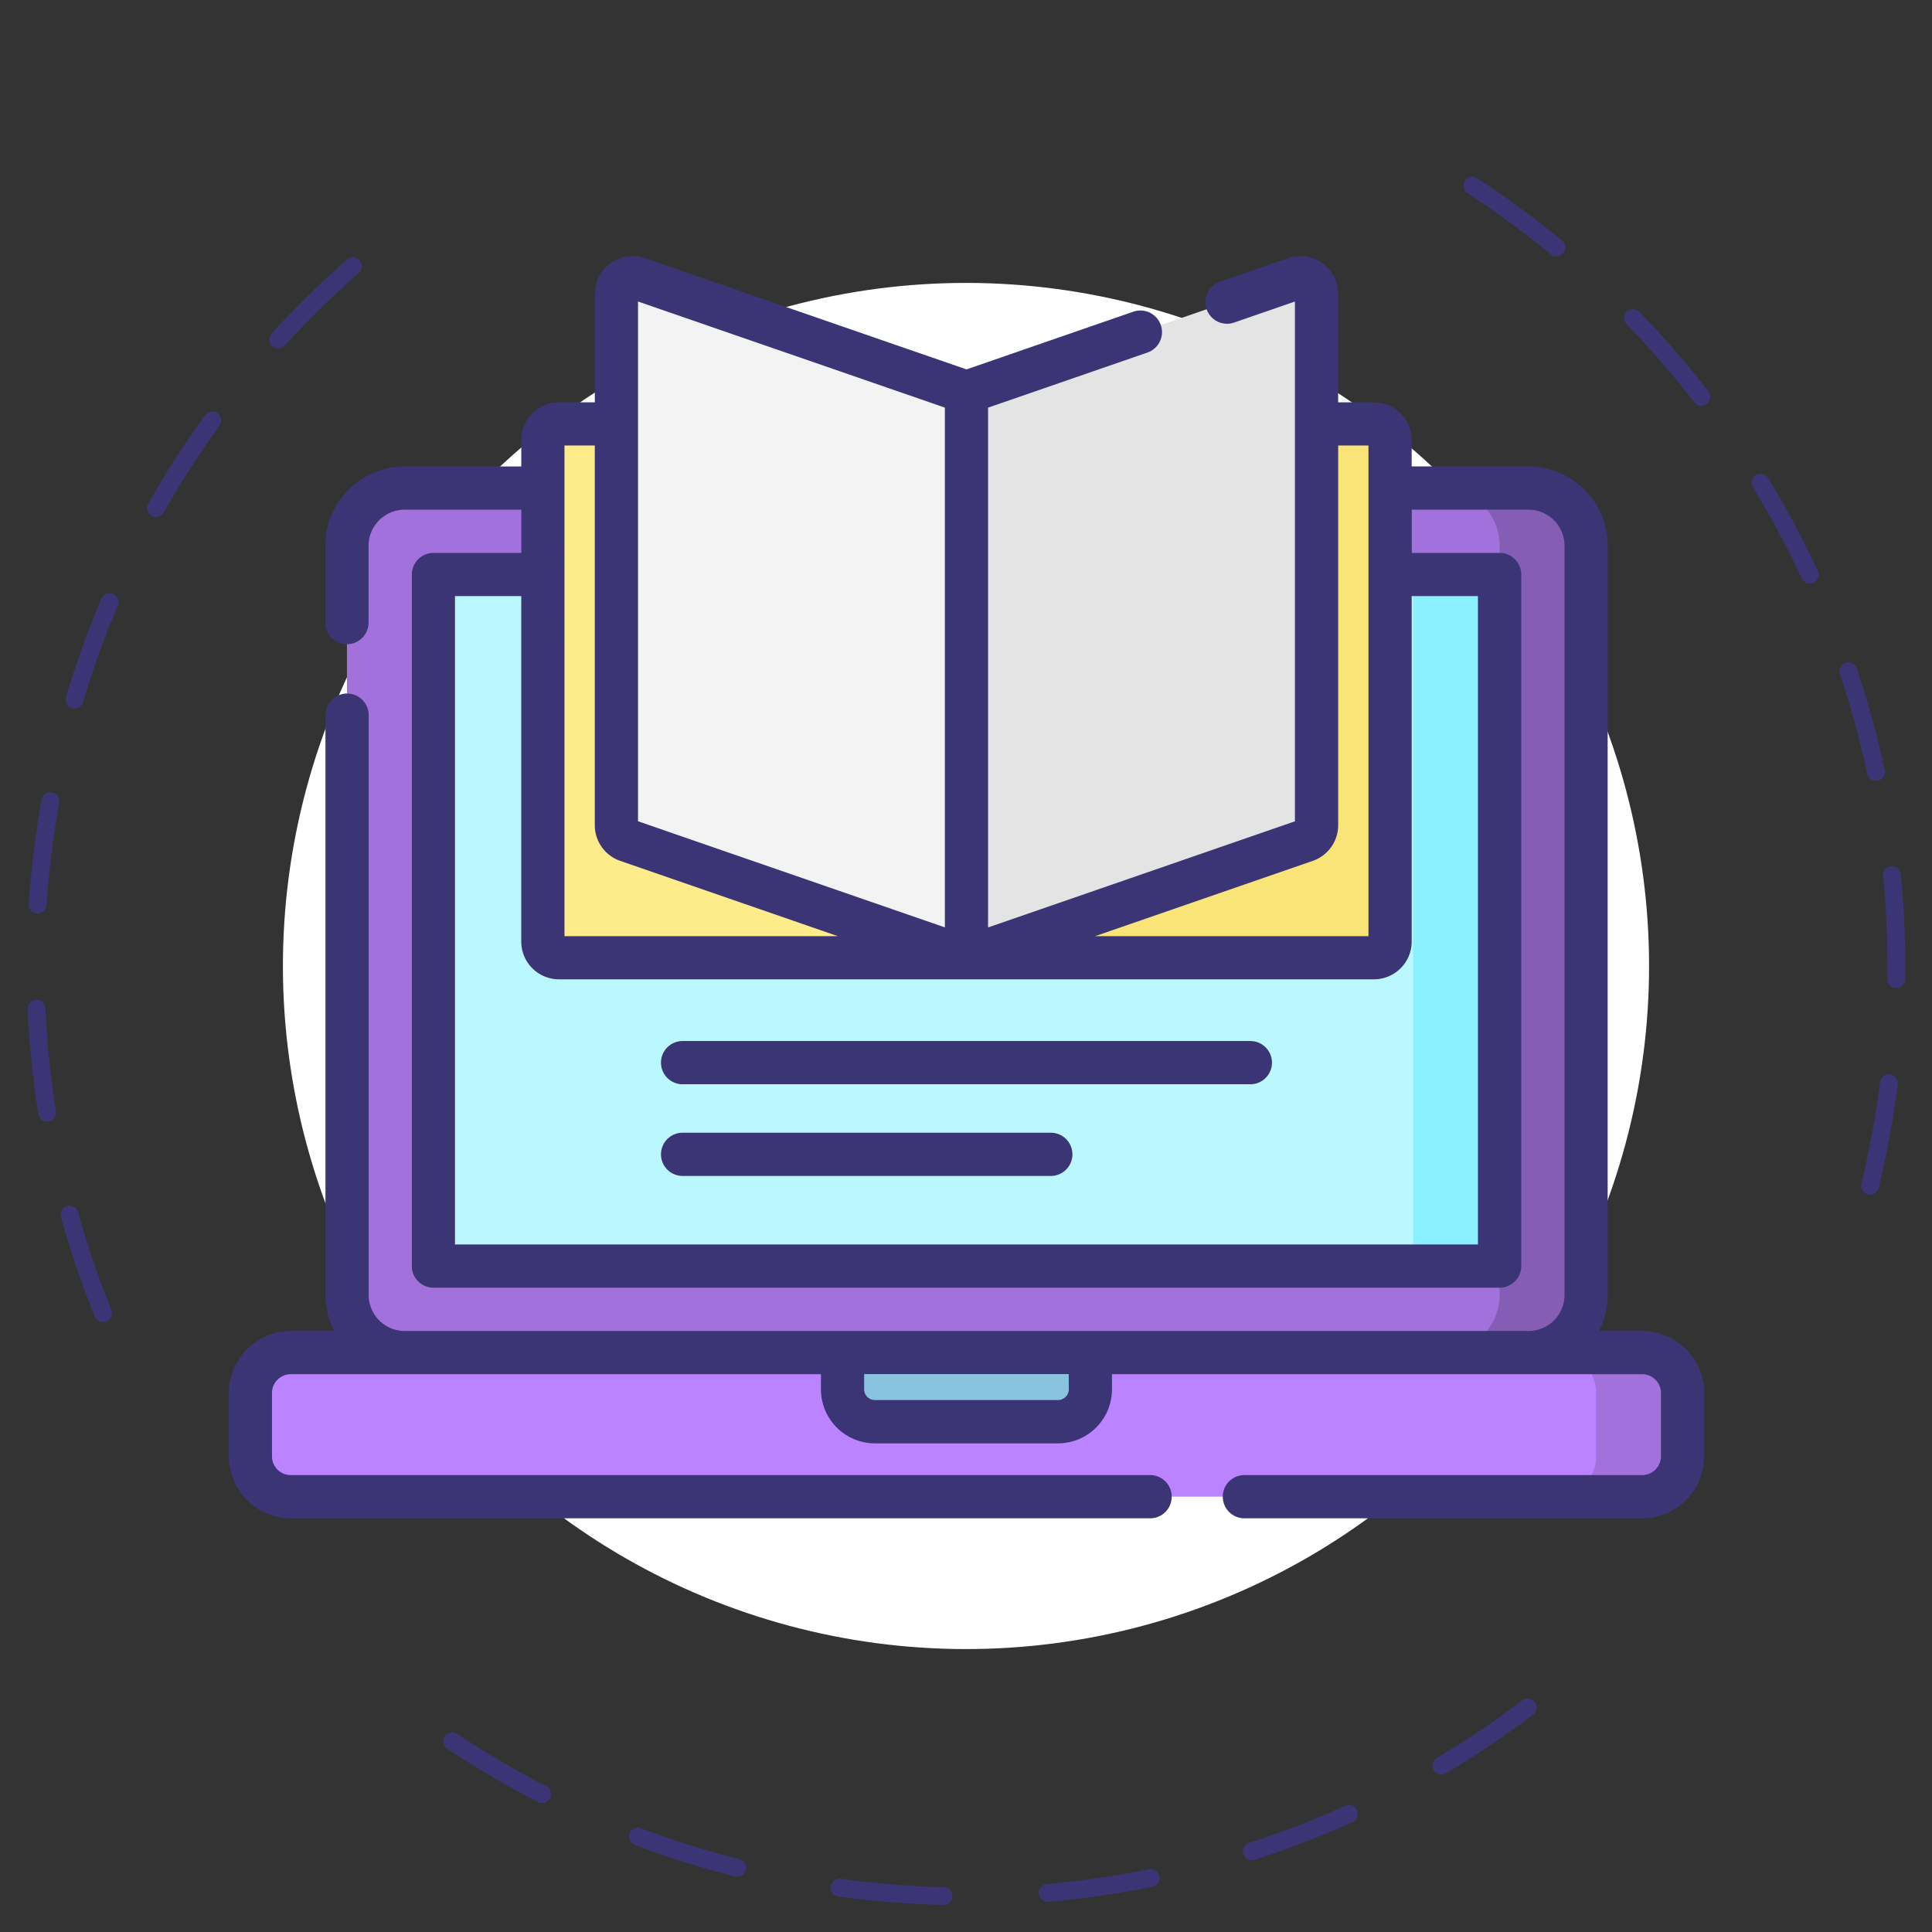 <svg xmlns="http://www.w3.org/2000/svg" width="153.94" height="153.94" viewBox="0 0 153.94 153.94">
  <rect x="0" y="0" width="153.94" height="153.94" fill="#333333" stroke="none"/>
  <g id="Grupo_56697" data-name="Grupo 56697" transform="translate(-96.989 -1246.807)">
    <circle id="Elipse_4066" data-name="Elipse 4066" cx="54.426" cy="54.426" r="54.426" transform="translate(96.989 1323.777) rotate(-45)" fill="#fff"/>
    <g id="Grupo_56693" data-name="Grupo 56693">
      <g id="Grupo_56692" data-name="Grupo 56692">
        <path id="Trazado_104949" data-name="Trazado 104949" d="M227.84,1366.06H120.154a3.215,3.215,0,0,1-3.214-3.215v-5.051a3.214,3.214,0,0,1,3.214-3.215H227.84a3.214,3.214,0,0,1,3.215,3.215v5.051A3.215,3.215,0,0,1,227.84,1366.06Z" fill="#bb83ff"/>
        <path id="Trazado_104950" data-name="Trazado 104950" d="M227.84,1354.579h-6.888a3.215,3.215,0,0,1,3.215,3.215v5.051a3.216,3.216,0,0,1-3.215,3.215h6.888a3.215,3.215,0,0,0,3.215-3.215v-5.051A3.214,3.214,0,0,0,227.84,1354.579Z" fill="#a271dc"/>
        <path id="Trazado_104951" data-name="Trazado 104951" d="M218.771,1354.576l-89.545,0a4.591,4.591,0,0,1-4.592-4.592l0-59.7a4.591,4.591,0,0,1,4.592-4.592l89.545,0a4.592,4.592,0,0,1,4.592,4.592l0,59.7A4.592,4.592,0,0,1,218.771,1354.576Z" fill="#a271dc"/>
        <path id="Trazado_104952" data-name="Trazado 104952" d="M223.363,1349.985a4.592,4.592,0,0,1-4.592,4.592h-6.888a4.592,4.592,0,0,0,4.592-4.592l0-59.7a4.591,4.591,0,0,0-4.58-4.592h6.876a4.591,4.591,0,0,1,4.593,4.592Z" fill="#855db5"/>
        <path id="Trazado_104953" data-name="Trazado 104953" d="M216.475,1347.689h-6.889l-78.064,0,0-55.1,78.064,0h6.888Z" fill="#bbf7ff"/>
        <path id="Trazado_104954" data-name="Trazado 104954" d="M209.585,1292.585h6.889v55.1h-6.889Z" fill="#8bf0ff"/>
        <path id="Trazado_104955" data-name="Trazado 104955" d="M174,1323.123H141.531a1.286,1.286,0,0,1-1.286-1.286v-39.966a1.286,1.286,0,0,1,1.286-1.286H174Z" fill="#feeb8a"/>
        <path id="Trazado_104956" data-name="Trazado 104956" d="M206.463,1323.123H174v-42.538h32.466a1.287,1.287,0,0,1,1.287,1.286v39.966A1.287,1.287,0,0,1,206.463,1323.123Z" fill="#f9e478"/>
        <path id="Trazado_104957" data-name="Trazado 104957" d="M174,1323.123l-27.028-9.347a1.286,1.286,0,0,1-.866-1.215v-42.338a1.287,1.287,0,0,1,1.707-1.216L174,1278.063Z" fill="#f3f3f3"/>
        <path id="Trazado_104958" data-name="Trazado 104958" d="M174,1323.123l27.029-9.347a1.286,1.286,0,0,0,.866-1.215v-42.338a1.287,1.287,0,0,0-1.707-1.216L174,1278.063Z" fill="#e4e4e4"/>
        <path id="Trazado_104959" data-name="Trazado 104959" d="M181.292,1360.09H166.7a2.579,2.579,0,0,1-2.579-2.579v-2.932H183.87v2.932A2.579,2.579,0,0,1,181.292,1360.09Z" fill="#88c3e0"/>
        <g id="Grupo_56691" data-name="Grupo 56691">
          <path id="Trazado_104960" data-name="Trazado 104960" d="M227.84,1352.857h-3.449a6.278,6.278,0,0,0,.694-2.872l0-59.7a6.321,6.321,0,0,0-6.315-6.314h-9.3v-2.1a3.012,3.012,0,0,0-3.008-3.008h-2.85v-8.642a3.009,3.009,0,0,0-3.992-2.843l-5.425,1.876a1.722,1.722,0,0,0,1.126,3.255l4.846-1.676v41.416l-24.45,8.456v-41.417l12.66-4.378a1.722,1.722,0,1,0-1.125-3.254L174,1276.24l-25.624-8.862a3.009,3.009,0,0,0-3.992,2.843v8.641h-2.85a3.012,3.012,0,0,0-3.008,3.008v2.106h-9.3a6.321,6.321,0,0,0-6.314,6.314v6.124a1.722,1.722,0,1,0,3.444,0v-6.124a2.873,2.873,0,0,1,2.87-2.87h9.3v3.444h-7a1.722,1.722,0,0,0-1.722,1.722l0,55.1a1.722,1.722,0,0,0,1.722,1.722l84.953,0a1.723,1.723,0,0,0,1.722-1.723l0-55.1a1.722,1.722,0,0,0-1.722-1.722h-7v-3.444h9.3a2.873,2.873,0,0,1,2.871,2.87l0,59.7a2.874,2.874,0,0,1-2.87,2.87l-89.545,0a2.873,2.873,0,0,1-2.87-2.87l0-46.2a1.722,1.722,0,0,0-3.444,0l0,46.2a6.272,6.272,0,0,0,.693,2.87h-3.451a4.942,4.942,0,0,0-4.936,4.937v5.051a4.942,4.942,0,0,0,4.936,4.937h68.465a1.722,1.722,0,1,0,0-3.444H120.154a1.494,1.494,0,0,1-1.492-1.493v-5.051a1.494,1.494,0,0,1,1.492-1.493H162.4v1.21a4.306,4.306,0,0,0,4.3,4.3h14.589a4.305,4.305,0,0,0,4.3-4.3v-1.21H227.84a1.5,1.5,0,0,1,1.493,1.493v5.051a1.5,1.5,0,0,1-1.493,1.493h-31.7a1.722,1.722,0,1,0,0,3.444h31.7a4.943,4.943,0,0,0,4.937-4.937v-5.051a4.943,4.943,0,0,0-4.937-4.937ZM201.589,1315.4a3.011,3.011,0,0,0,2.025-2.843v-30.253h2.414V1321.4H184.246Zm-53.764-44.57,24.45,8.455V1320.7l-24.45-8.456Zm-5.858,11.474h2.414v30.253a3.011,3.011,0,0,0,2.025,2.843l17.343,6H141.967Zm72.783,12,0,51.66-81.509,0,0-51.661h5.281v27.529a3.011,3.011,0,0,0,3.008,3.007h64.933a3.011,3.011,0,0,0,3.008-3.007v-27.531Zm-32.6,63.2a.858.858,0,0,1-.856.857H166.7a.859.859,0,0,1-.857-.857v-1.21h16.3Z" fill="#3c3575"/>
          <path id="Trazado_104961" data-name="Trazado 104961" d="M196.616,1329.756H151.378a1.722,1.722,0,1,0,0,3.444h45.238a1.722,1.722,0,1,0,0-3.444Z" fill="#3c3575"/>
          <path id="Trazado_104962" data-name="Trazado 104962" d="M180.716,1337.061H151.378a1.722,1.722,0,1,0,0,3.444h29.338a1.722,1.722,0,1,0,0-3.444Z" fill="#3c3575"/>
        </g>
      </g>
    </g>
    <g id="Grupo_56694" data-name="Grupo 56694">
      <path id="Trazado_104963" data-name="Trazado 104963" d="M245.992,1342a.694.694,0,0,1-.168-.021.709.709,0,0,1-.522-.855,73.784,73.784,0,0,0,1.489-8.095.709.709,0,0,1,1.407.178,75.408,75.408,0,0,1-1.518,8.251A.71.71,0,0,1,245.992,1342Zm2.089-16.463a.71.71,0,0,1-.709-.719q.008-.549.008-1.1c0-2.374-.117-4.772-.348-7.128a.709.709,0,0,1,1.411-.138c.235,2.4.355,4.846.355,7.266q0,.557-.009,1.116A.709.709,0,0,1,248.081,1325.535Zm-1.62-16.508a.709.709,0,0,1-.692-.561,73.2,73.2,0,0,0-2.172-7.935.709.709,0,1,1,1.344-.45,74.53,74.53,0,0,1,2.214,8.089.709.709,0,0,1-.545.841A.762.762,0,0,1,246.461,1309.027Zm-5.273-15.728a.707.707,0,0,1-.642-.409,74.08,74.08,0,0,0-3.888-7.254.709.709,0,0,1,1.211-.738,75.485,75.485,0,0,1,3.961,7.393.708.708,0,0,1-.642,1.008Zm-8.639-14.165a.709.709,0,0,1-.561-.275,74.286,74.286,0,0,0-5.393-6.218.709.709,0,0,1,1.018-.987,75.585,75.585,0,0,1,5.5,6.337.71.71,0,0,1-.56,1.143Zm-11.554-11.911a.7.7,0,0,1-.45-.162,73.807,73.807,0,0,0-6.636-4.871.709.709,0,0,1,.774-1.188,75.241,75.241,0,0,1,6.763,4.965.709.709,0,0,1-.451,1.256Z" fill="#3c3575"/>
    </g>
    <g id="Grupo_56695" data-name="Grupo 56695">
      <path id="Trazado_104964" data-name="Trazado 104964" d="M105.2,1352.158a.708.708,0,0,1-.657-.443,74.705,74.705,0,0,1-2.7-7.942.708.708,0,1,1,1.365-.38,73.358,73.358,0,0,0,2.652,7.791.708.708,0,0,1-.392.922A.691.691,0,0,1,105.2,1352.158Zm-4.452-15.984a.709.709,0,0,1-.7-.6,74.539,74.539,0,0,1-.854-8.345.709.709,0,1,1,1.416-.065,73.085,73.085,0,0,0,.837,8.186.708.708,0,0,1-.587.812A.729.729,0,0,1,100.751,1336.174Zm-.757-16.575-.048,0a.709.709,0,0,1-.66-.754c.061-.917.14-1.849.236-2.77.192-1.856.456-3.726.785-5.558a.709.709,0,0,1,1.4.25c-.323,1.8-.582,3.632-.77,5.454-.094.9-.172,1.818-.231,2.718A.71.71,0,0,1,99.994,1319.6Zm2.935-16.335a.708.708,0,0,1-.68-.911,75.063,75.063,0,0,1,2.845-7.893.709.709,0,0,1,1.3.555,73.4,73.4,0,0,0-2.79,7.743A.709.709,0,0,1,102.929,1303.264Zm6.494-15.269a.7.7,0,0,1-.349-.092.71.71,0,0,1-.268-.966,75,75,0,0,1,4.534-7.057.709.709,0,0,1,1.148.832,73.352,73.352,0,0,0-4.448,6.923A.706.706,0,0,1,109.423,1287.995Zm9.737-13.432a.71.71,0,0,1-.523-1.187c1.686-1.848,3.487-3.634,5.355-5.309q.317-.283.636-.563a.709.709,0,1,1,.934,1.066q-.313.275-.624.553c-1.832,1.643-3.6,3.4-5.254,5.208A.7.7,0,0,1,119.16,1274.563Z" fill="#3c3575"/>
    </g>
    <g id="Grupo_56696" data-name="Grupo 56696">
      <path id="Trazado_104965" data-name="Trazado 104965" d="M172.162,1398.593c-1.98-.05-3.961-.178-5.907-.379-.822-.085-1.654-.185-2.473-.3a.709.709,0,0,1,.192-1.405c.8.11,1.62.208,2.427.292,1.91.2,3.854.323,5.778.371a.709.709,0,0,1-.017,1.418Zm8.3-.257a.709.709,0,0,1-.061-1.415,73.3,73.3,0,0,0,8.145-1.176.709.709,0,0,1,.281,1.39,74.679,74.679,0,0,1-8.3,1.2C180.508,1398.335,180.487,1398.336,180.466,1398.336Zm-24.746-2a.7.7,0,0,1-.175-.022,74.574,74.574,0,0,1-8-2.515.709.709,0,0,1,.5-1.326,73.278,73.278,0,0,0,7.852,2.467.709.709,0,0,1-.173,1.4Zm41.009-1.3a.709.709,0,0,1-.218-1.383,73.275,73.275,0,0,0,7.677-2.966.709.709,0,0,1,.584,1.292,75.091,75.091,0,0,1-7.825,3.023A.725.725,0,0,1,196.729,1395.044Zm-56.536-4.566a.708.708,0,0,1-.323-.078,74.943,74.943,0,0,1-7.237-4.245.709.709,0,0,1,.785-1.181,73.61,73.61,0,0,0,7.1,4.165.709.709,0,0,1-.324,1.339Zm71.654-2.274a.709.709,0,0,1-.363-1.318,73.625,73.625,0,0,0,6.825-4.6.709.709,0,0,1,.857,1.129,75.078,75.078,0,0,1-6.957,4.69A.7.7,0,0,1,211.847,1388.2Z" fill="#3c3575"/>
    </g>
  </g>
</svg>
